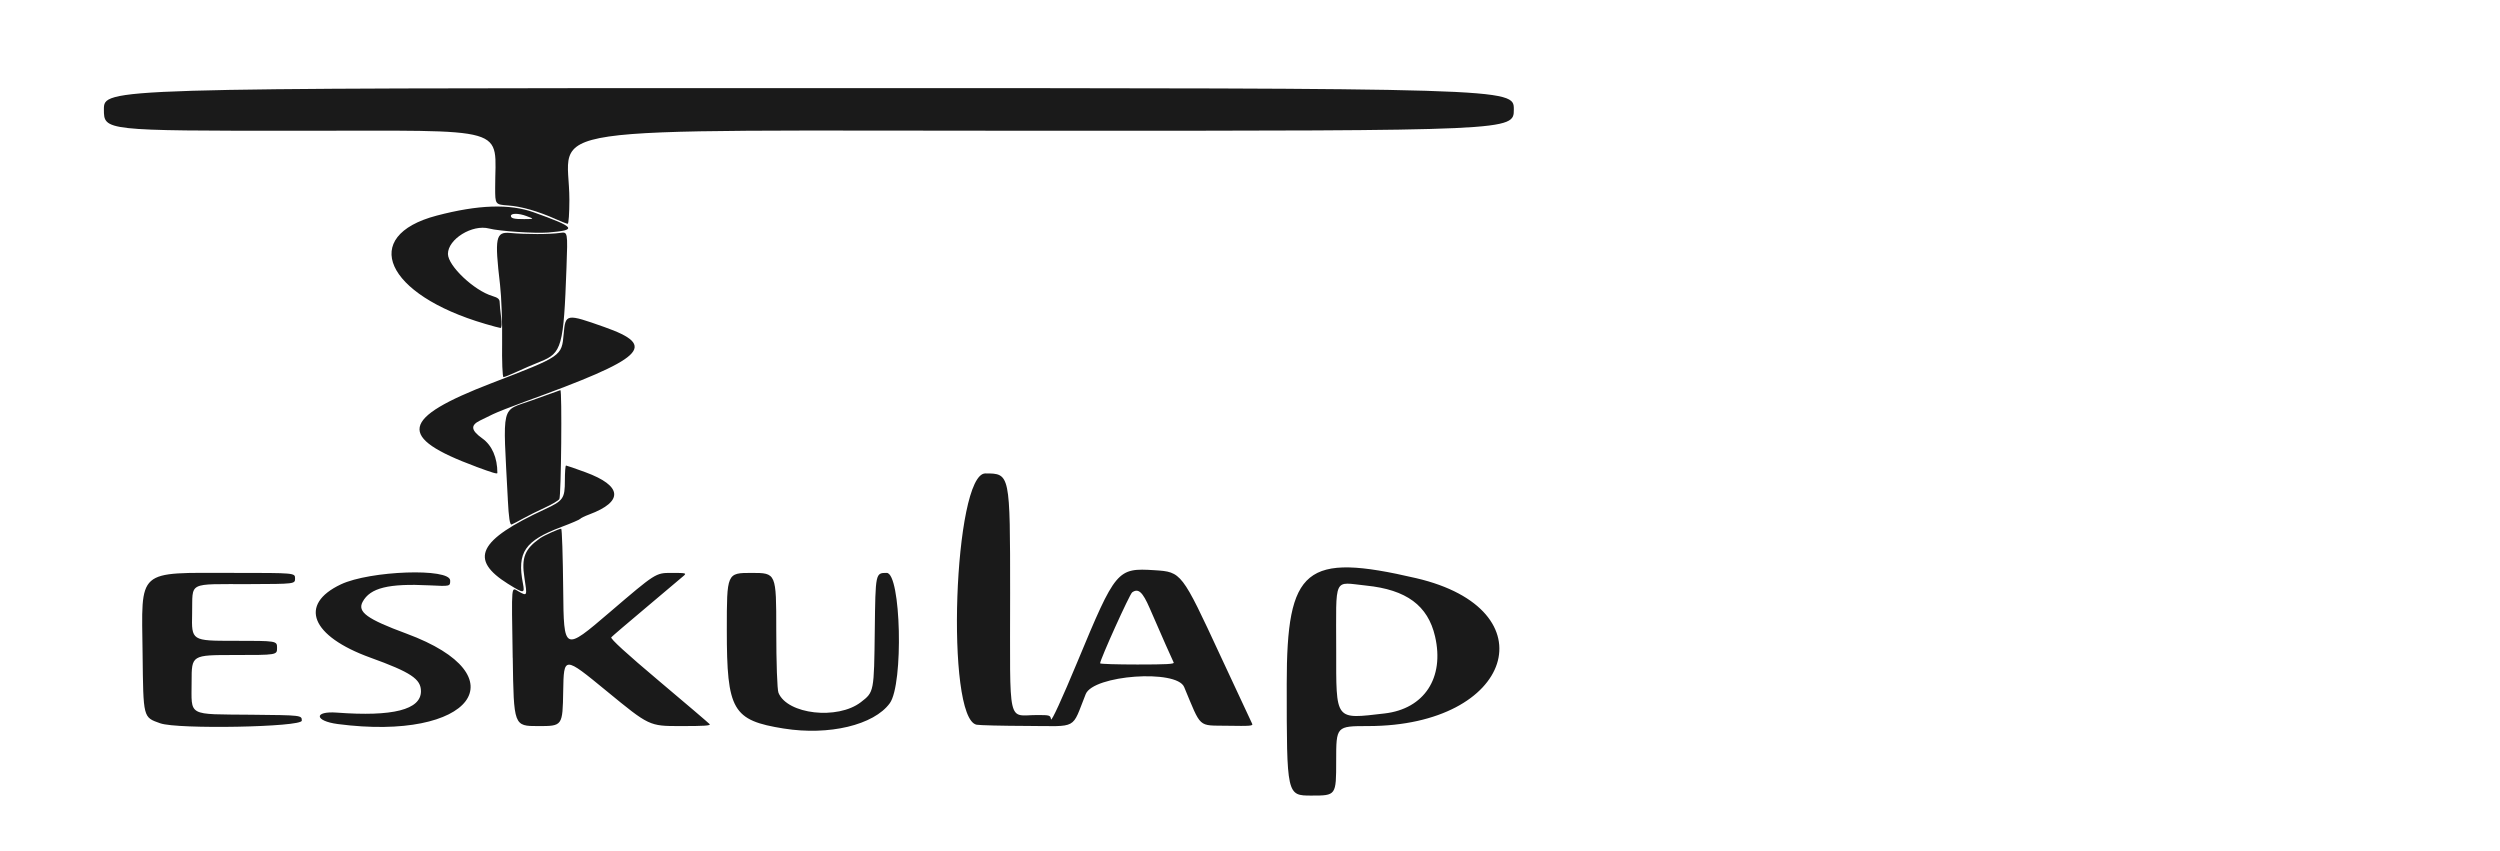 <?xml version="1.0" encoding="UTF-8" standalone="no"?>
<svg
   width="138px"
   height="47px"
   viewBox="0 0 138 47"
   version="1.1"
   id="svg36877"
   sodipodi:docname="deski_06.svg"
   xml:space="preserve"
   inkscape:version="1.2.1 (9c6d41e410, 2022-07-14)"
   xmlns:inkscape="http://www.inkscape.org/namespaces/inkscape"
   xmlns:sodipodi="http://sodipodi.sourceforge.net/DTD/sodipodi-0.dtd"
   xmlns="http://www.w3.org/2000/svg"
   xmlns:svg="http://www.w3.org/2000/svg"><defs
     id="defs36881" /><sodipodi:namedview
     id="namedview36879"
     pagecolor="#ffffff"
     bordercolor="#000000"
     borderopacity="0.25"
     inkscape:showpageshadow="2"
     inkscape:pageopacity="0.0"
     inkscape:pagecheckerboard="0"
     inkscape:deskcolor="#d1d1d1"
     showgrid="false"
     inkscape:zoom="6.3485891"
     inkscape:cx="81.750447"
     inkscape:cy="35.125915"
     inkscape:window-width="1920"
     inkscape:window-height="1009"
     inkscape:window-x="1072"
     inkscape:window-y="841"
     inkscape:window-maximized="1"
     inkscape:current-layer="svg36877" /><path
     style="fill:#1a1a1a;stroke-width:0.104"
     d="m 71.027,37.761 c 0,-6.432 1.024,-7.271 7.137,-5.848 7.435,1.73 5.359,8.159 -2.638,8.166 -1.769,0.002 -1.769,0.002 -1.769,1.919 0,1.918 0,1.918 -1.365,1.918 -1.365,0 -1.365,0 -1.365,-6.154 z m 5.4,1.622 c 2.193,-0.252 3.317,-1.966 2.788,-4.253 -0.394,-1.705 -1.58,-2.58 -3.802,-2.806 -1.84,-0.187 -1.655,-0.582 -1.655,3.528 0,3.976 -0.096,3.849 2.669,3.531 z m -33.156,0.834 c -2.835,-0.453 -3.151,-1 -3.151,-5.438 0,-3.154 0,-3.154 1.365,-3.154 1.365,0 1.365,0 1.365,3.16 0,1.804 0.052,3.288 0.122,3.458 0.487,1.192 3.266,1.507 4.55,0.516 0.727,-0.562 0.725,-0.551 0.766,-3.975 0.038,-3.16 0.038,-3.16 0.657,-3.16 0.792,0 0.938,6.143 0.171,7.195 -0.876,1.203 -3.356,1.795 -5.846,1.397 z M 8.848,39.927 c -0.956,-0.342 -0.935,-0.261 -0.977,-3.842 -0.055,-4.752 -0.382,-4.461 5.021,-4.461 3.395,0 3.395,0 3.395,0.305 0,0.305 0,0.305 -2.514,0.314 -3.484,0.012 -3.127,-0.171 -3.168,1.63 -0.034,1.5 -0.034,1.5 2.327,1.5 2.361,0 2.361,0 2.361,0.392 0,0.392 0,0.392 -2.358,0.392 -2.358,0 -2.358,0 -2.358,1.468 0,1.953 -0.29,1.792 3.302,1.828 2.78,0.028 2.78,0.028 2.78,0.327 0,0.358 -6.861,0.487 -7.811,0.146 z m 9.797,0.04 c -1.292,-0.169 -1.337,-0.727 -0.051,-0.631 3.09,0.232 4.643,-0.162 4.643,-1.179 0,-0.677 -0.557,-1.047 -2.793,-1.856 -3.277,-1.186 -3.98,-2.932 -1.628,-4.044 1.606,-0.759 6.034,-0.913 6.034,-0.209 0,0.32 0,0.32 -1.148,0.263 -2.257,-0.112 -3.268,0.138 -3.685,0.911 -0.3,0.556 0.241,0.949 2.413,1.751 6.354,2.346 3.614,5.96 -3.786,4.994 z m 9.656,-3.657 c -0.064,-4.238 -0.097,-3.894 0.349,-3.648 0.453,0.25 0.457,0.24 0.299,-0.772 -0.174,-1.107 0.016,-1.585 0.871,-2.185 0.214,-0.15 1.038,-0.521 1.159,-0.521 0.042,0 0.092,1.526 0.11,3.391 0.033,3.391 0.033,3.391 2.569,1.22 2.537,-2.171 2.537,-2.171 3.398,-2.171 0.802,0 0.849,0.011 0.692,0.153 -0.093,0.084 -1.011,0.859 -2.04,1.722 -1.029,0.863 -1.913,1.619 -1.965,1.68 -0.062,0.073 0.838,0.897 2.62,2.397 1.493,1.257 2.757,2.335 2.809,2.395 0.074,0.085 -0.28,0.109 -1.619,0.108 -1.714,-3.87e-4 -1.714,-3.87e-4 -4.072,-1.937 -2.358,-1.936 -2.358,-1.936 -2.392,3.87e-4 -0.033,1.937 -0.033,1.937 -1.381,1.937 -1.348,0 -1.348,0 -1.404,-3.77 z m 25.608,3.694 c -1.732,-0.34 -1.261,-13.871 0.482,-13.871 1.368,0 1.368,0 1.368,6.614 0,7.488 -0.17,6.723 1.497,6.723 0.692,0 0.723,0.01 0.76,0.237 0.024,0.141 0.611,-1.139 1.451,-3.16 2.127,-5.119 2.198,-5.203 4.273,-5.071 1.475,0.094 1.492,0.116 3.614,4.693 0.926,1.996 1.718,3.694 1.761,3.773 0.071,0.129 -0.069,0.141 -1.388,0.119 -1.618,-0.027 -1.397,0.173 -2.362,-2.138 -0.414,-0.992 -5.012,-0.66 -5.434,0.392 -0.797,1.991 -0.385,1.766 -3.22,1.756 -1.378,-0.004 -2.639,-0.035 -2.804,-0.067 z m 10.879,-3.432 c -0.061,-0.113 -0.662,-1.474 -1.324,-2.998 -0.392,-0.903 -0.627,-1.116 -0.968,-0.876 -0.139,0.098 -1.765,3.698 -1.77,3.918 -8.29e-4,0.036 0.926,0.065 2.06,0.065 1.598,0 2.048,-0.024 2.002,-0.109 z M 28.052,32.235 c -2.178,-1.363 -1.659,-2.419 2.032,-4.127 1.009,-0.467 1.097,-0.595 1.097,-1.58 0,-0.457 0.028,-0.831 0.063,-0.831 0.035,0 0.517,0.167 1.071,0.37 2.041,0.75 2.12,1.617 0.212,2.331 -0.25,0.093 -0.473,0.203 -0.497,0.242 -0.024,0.04 -0.487,0.24 -1.03,0.444 -2.034,0.766 -2.468,1.402 -2.134,3.127 0.109,0.564 0.054,0.566 -0.815,0.022 z m -0.021,-4.686 c -0.276,-5.354 -0.402,-4.829 1.304,-5.44 0.844,-0.302 1.563,-0.56 1.597,-0.572 0.1,-0.037 0.045,5.846 -0.056,6.011 -0.05,0.082 -0.407,0.294 -0.793,0.471 -0.386,0.177 -0.926,0.446 -1.199,0.598 -0.273,0.152 -0.56,0.302 -0.638,0.334 -0.102,0.042 -0.162,-0.348 -0.216,-1.401 z m -1.753,-1.789 c -4.389,-1.627 -4.193,-2.664 0.869,-4.614 3.89,-1.499 3.858,-1.477 3.969,-2.726 0.099,-1.109 0.135,-1.115 2.243,-0.369 2.972,1.051 2.272,1.706 -4.413,4.13 -0.717,0.26 -1.499,0.568 -1.738,0.684 -0.239,0.116 -0.56,0.274 -0.713,0.349 -0.535,0.264 -0.499,0.536 0.131,0.988 0.534,0.382 0.829,1.062 0.829,1.908 0,0.068 -0.274,-0.014 -1.179,-0.349 z m 1.439,-6.884 c 0.016,-1.067 -0.037,-2.489 -0.115,-3.16 -0.306,-2.615 -0.243,-2.931 0.569,-2.856 0.873,0.081 2.18,0.079 2.749,-0.004 0.422,-0.062 0.422,-0.062 0.35,1.922 -0.158,4.362 -0.255,4.711 -1.446,5.184 -0.38,0.151 -0.969,0.405 -1.31,0.564 -0.34,0.159 -0.665,0.289 -0.722,0.289 -0.056,0 -0.09,-0.873 -0.075,-1.939 z m -0.943,-1.001 c -5.502,-1.611 -6.948,-4.846 -2.669,-5.973 2.287,-0.602 4.017,-0.661 5.351,-0.184 2.332,0.834 2.439,0.985 0.793,1.117 -0.727,0.058 -2.705,-0.076 -3.247,-0.22 -0.928,-0.246 -2.276,0.583 -2.276,1.4 0,0.658 1.44,2.022 2.452,2.324 0.315,0.094 0.404,0.173 0.404,0.359 5.17e-4,0.131 0.037,0.503 0.08,0.827 0.045,0.331 0.031,0.584 -0.032,0.579 -0.061,-0.005 -0.446,-0.108 -0.856,-0.228 z m 2.273,-5.954 c -0.42,-0.156 -0.846,-0.157 -0.846,-0.002 0,0.135 0.187,0.179 0.734,0.176 0.569,-0.004 0.569,-0.004 0.111,-0.174 z m 1.637,0.176 c -0.992,-0.442 -1.895,-0.701 -2.631,-0.755 -0.72,-0.053 -0.72,-0.053 -0.72,-0.977 -0.002,-3.444 1.023,-3.147 -10.88,-3.147 -10.718,0 -10.718,0 -10.718,-1.177 0,-1.177 0,-1.177 38.914,-1.177 38.914,0 38.914,0 38.914,1.177 0,1.177 0,1.177 -25.985,1.177 -29.061,0 -26.146,-0.425 -26.148,3.814 -2.4e-4,0.731 -0.042,1.326 -0.093,1.322 -0.051,-0.003 -0.344,-0.119 -0.652,-0.256 z"
     id="path832"
     inkscape:export-filename="logoEskulap.svg"
     inkscape:export-xdpi="96"
     inkscape:export-ydpi="96" /></svg>
